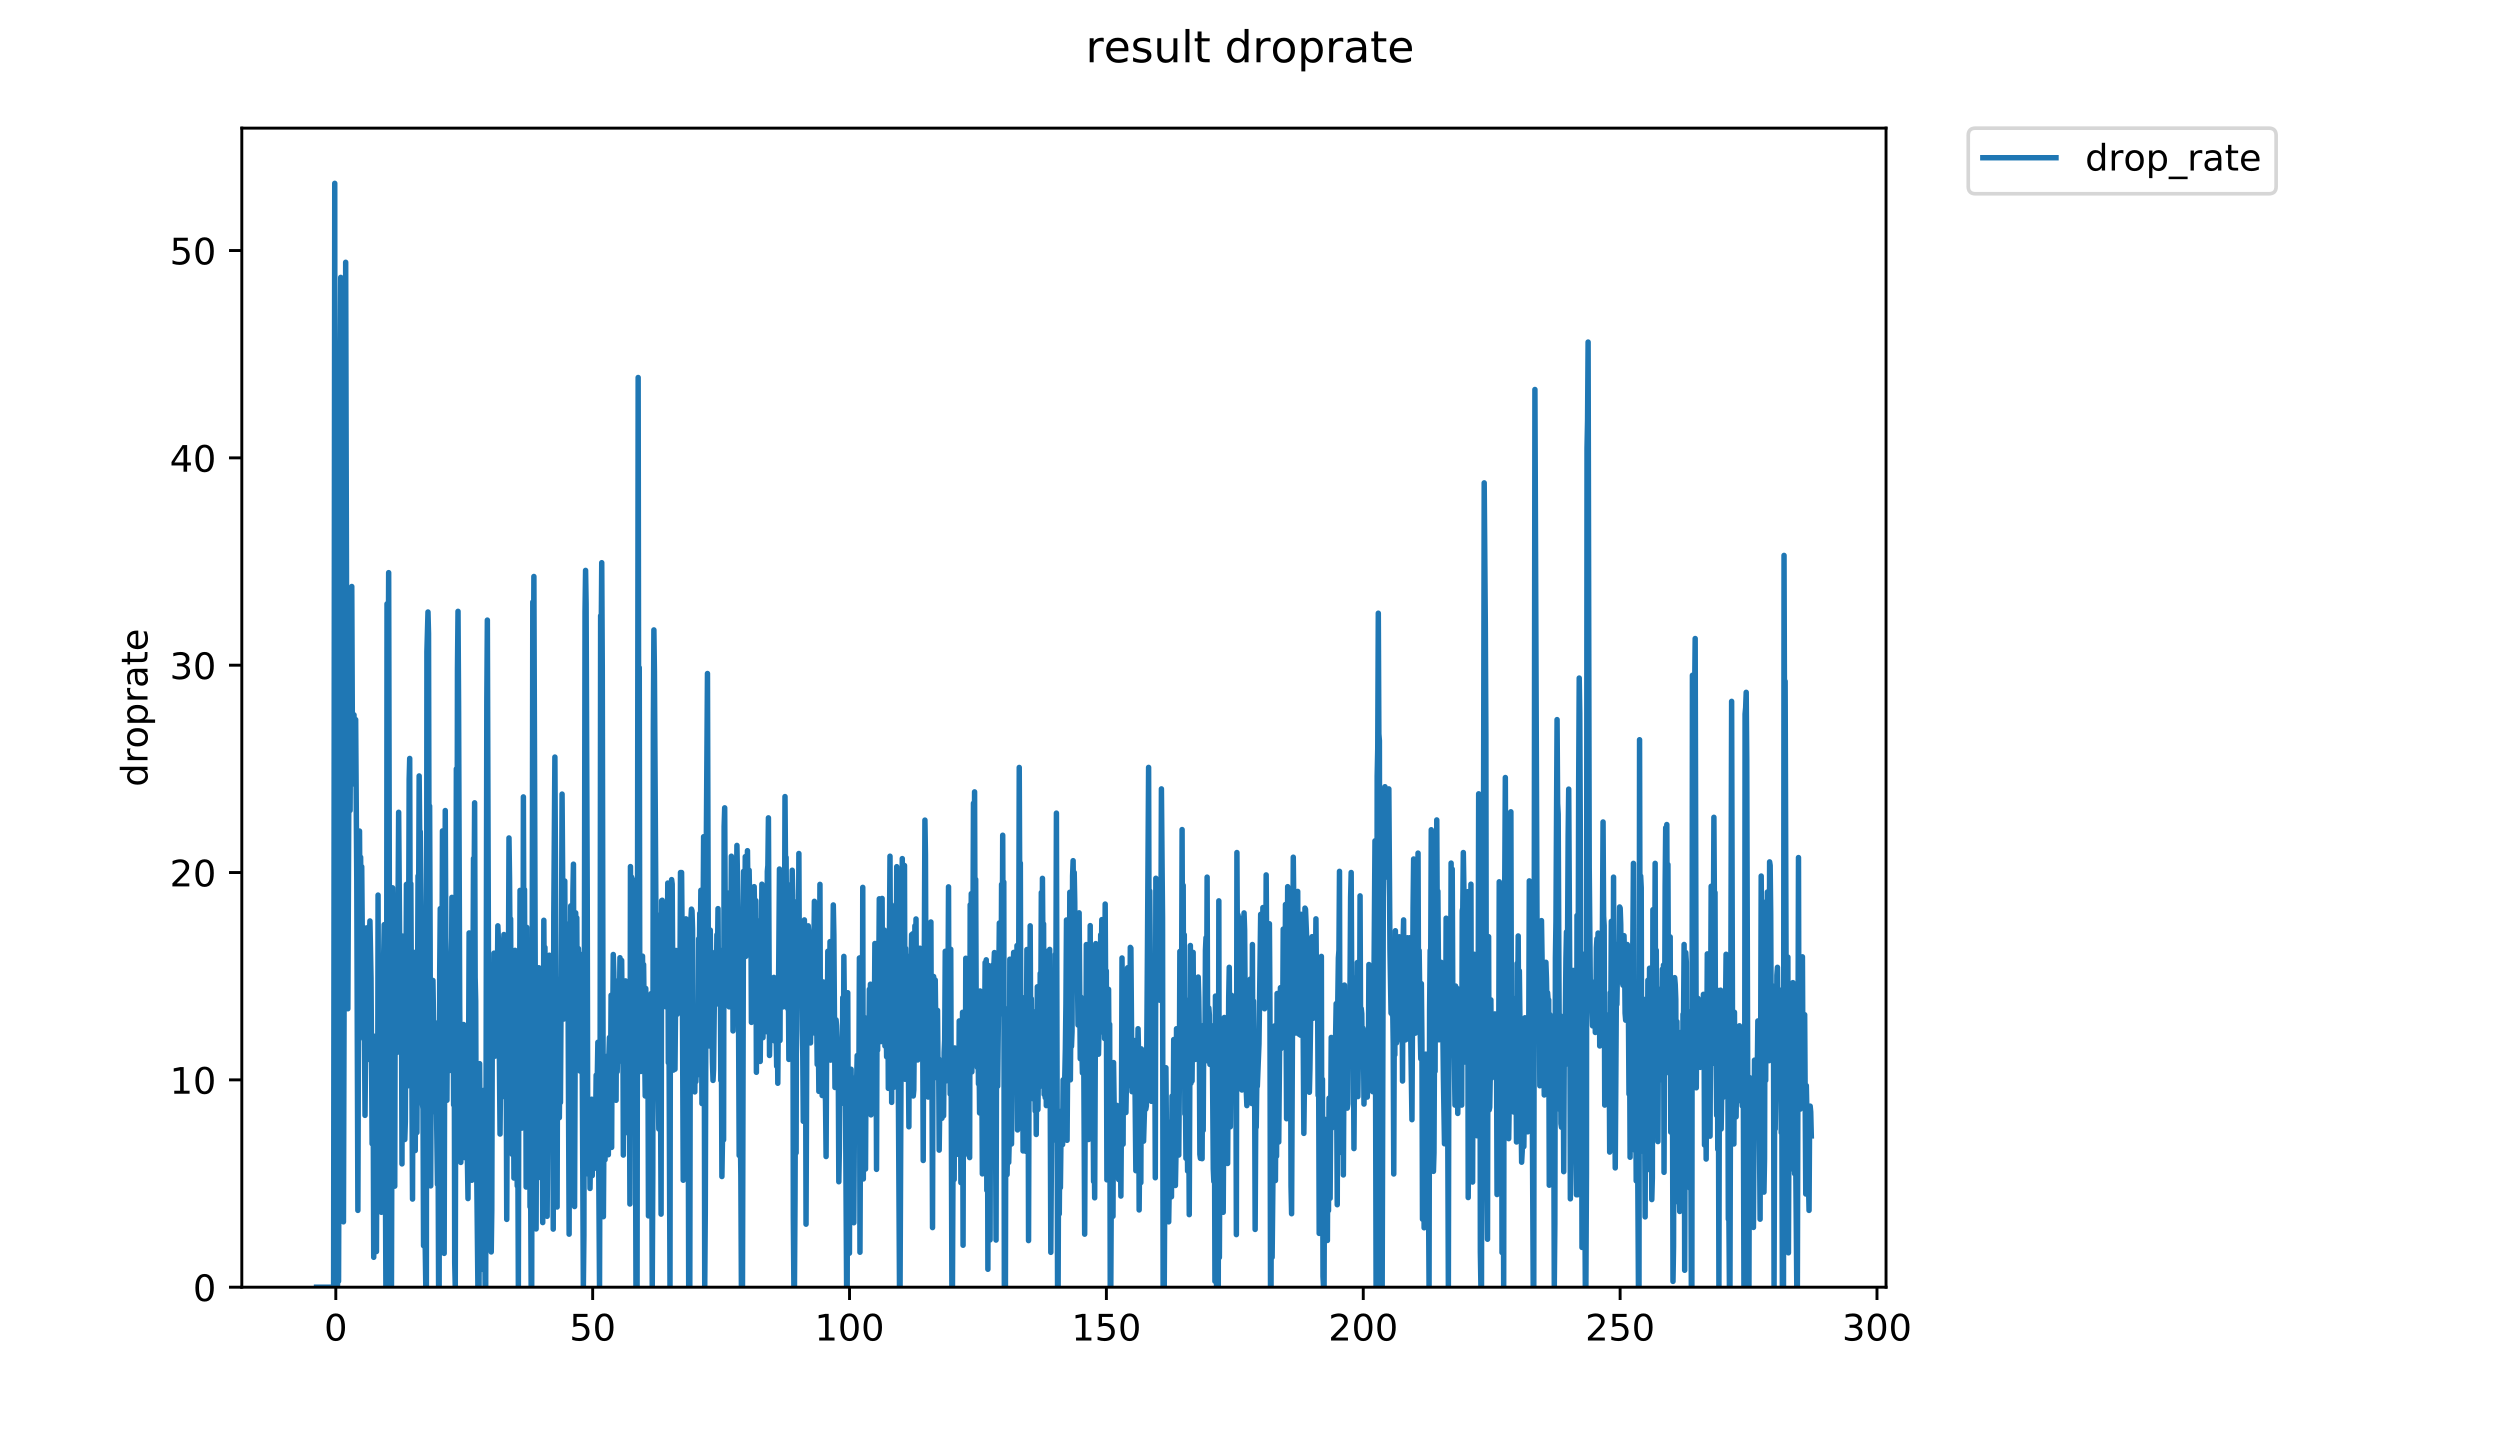 <?xml version="1.0" encoding="utf-8" standalone="no"?>
<!DOCTYPE svg PUBLIC "-//W3C//DTD SVG 1.1//EN"
  "http://www.w3.org/Graphics/SVG/1.1/DTD/svg11.dtd">
<!-- Created with matplotlib (https://matplotlib.org/) -->
<svg height="396pt" version="1.1" viewBox="0 0 684 396" width="684pt" xmlns="http://www.w3.org/2000/svg" xmlns:xlink="http://www.w3.org/1999/xlink">
 <defs>
  <style type="text/css">
*{stroke-linecap:butt;stroke-linejoin:round;}
  </style>
 </defs>
 <g id="figure_1">
  <g id="patch_1">
   <path d="M 0 396 
L 684 396 
L 684 0 
L 0 0 
z
" style="fill:#ffffff;"/>
  </g>
  <g id="axes_1">
   <g id="patch_2">
    <path d="M 66.159 352.174 
L 516.019 352.174 
L 516.019 35.062 
L 66.159 35.062 
z
" style="fill:#ffffff;"/>
   </g>
   <g id="matplotlib.axis_1">
    <g id="xtick_1">
     <g id="line2d_1">
      <defs>
       <path d="M 0 0 
L 0 3.5 
" id="md9e061cca4" style="stroke:#000000;stroke-width:0.8;"/>
      </defs>
      <g>
       <use style="stroke:#000000;stroke-width:0.8;" x="91.876" xlink:href="#md9e061cca4" y="352.174"/>
      </g>
     </g>
     <g id="text_1">
      <!-- 0 -->
      <defs>
       <path d="M 31.781 66.406 
Q 24.172 66.406 20.328 58.906 
Q 16.5 51.422 16.5 36.375 
Q 16.5 21.391 20.328 13.891 
Q 24.172 6.391 31.781 6.391 
Q 39.453 6.391 43.281 13.891 
Q 47.125 21.391 47.125 36.375 
Q 47.125 51.422 43.281 58.906 
Q 39.453 66.406 31.781 66.406 
z
M 31.781 74.219 
Q 44.047 74.219 50.516 64.516 
Q 56.984 54.828 56.984 36.375 
Q 56.984 17.969 50.516 8.266 
Q 44.047 -1.422 31.781 -1.422 
Q 19.531 -1.422 13.062 8.266 
Q 6.594 17.969 6.594 36.375 
Q 6.594 54.828 13.062 64.516 
Q 19.531 74.219 31.781 74.219 
z
" id="DejaVuSans-48"/>
      </defs>
      <g transform="translate(88.695 366.773)scale(0.1 -0.1)">
       <use xlink:href="#DejaVuSans-48"/>
      </g>
     </g>
    </g>
    <g id="xtick_2">
     <g id="line2d_2">
      <g>
       <use style="stroke:#000000;stroke-width:0.8;" x="162.154" xlink:href="#md9e061cca4" y="352.174"/>
      </g>
     </g>
     <g id="text_2">
      <!-- 50 -->
      <defs>
       <path d="M 10.797 72.906 
L 49.516 72.906 
L 49.516 64.594 
L 19.828 64.594 
L 19.828 46.734 
Q 21.969 47.469 24.109 47.828 
Q 26.266 48.188 28.422 48.188 
Q 40.625 48.188 47.75 41.5 
Q 54.891 34.812 54.891 23.391 
Q 54.891 11.625 47.562 5.094 
Q 40.234 -1.422 26.906 -1.422 
Q 22.312 -1.422 17.547 -0.641 
Q 12.797 0.141 7.719 1.703 
L 7.719 11.625 
Q 12.109 9.234 16.797 8.062 
Q 21.484 6.891 26.703 6.891 
Q 35.156 6.891 40.078 11.328 
Q 45.016 15.766 45.016 23.391 
Q 45.016 31 40.078 35.438 
Q 35.156 39.891 26.703 39.891 
Q 22.75 39.891 18.812 39.016 
Q 14.891 38.141 10.797 36.281 
z
" id="DejaVuSans-53"/>
      </defs>
      <g transform="translate(155.792 366.773)scale(0.1 -0.1)">
       <use xlink:href="#DejaVuSans-53"/>
       <use x="63.623" xlink:href="#DejaVuSans-48"/>
      </g>
     </g>
    </g>
    <g id="xtick_3">
     <g id="line2d_3">
      <g>
       <use style="stroke:#000000;stroke-width:0.8;" x="232.432" xlink:href="#md9e061cca4" y="352.174"/>
      </g>
     </g>
     <g id="text_3">
      <!-- 100 -->
      <defs>
       <path d="M 12.406 8.297 
L 28.516 8.297 
L 28.516 63.922 
L 10.984 60.406 
L 10.984 69.391 
L 28.422 72.906 
L 38.281 72.906 
L 38.281 8.297 
L 54.391 8.297 
L 54.391 0 
L 12.406 0 
z
" id="DejaVuSans-49"/>
      </defs>
      <g transform="translate(222.888 366.773)scale(0.1 -0.1)">
       <use xlink:href="#DejaVuSans-49"/>
       <use x="63.623" xlink:href="#DejaVuSans-48"/>
       <use x="127.246" xlink:href="#DejaVuSans-48"/>
      </g>
     </g>
    </g>
    <g id="xtick_4">
     <g id="line2d_4">
      <g>
       <use style="stroke:#000000;stroke-width:0.8;" x="302.71" xlink:href="#md9e061cca4" y="352.174"/>
      </g>
     </g>
     <g id="text_4">
      <!-- 150 -->
      <g transform="translate(293.166 366.773)scale(0.1 -0.1)">
       <use xlink:href="#DejaVuSans-49"/>
       <use x="63.623" xlink:href="#DejaVuSans-53"/>
       <use x="127.246" xlink:href="#DejaVuSans-48"/>
      </g>
     </g>
    </g>
    <g id="xtick_5">
     <g id="line2d_5">
      <g>
       <use style="stroke:#000000;stroke-width:0.8;" x="372.987" xlink:href="#md9e061cca4" y="352.174"/>
      </g>
     </g>
     <g id="text_5">
      <!-- 200 -->
      <defs>
       <path d="M 19.188 8.297 
L 53.609 8.297 
L 53.609 0 
L 7.328 0 
L 7.328 8.297 
Q 12.938 14.109 22.625 23.891 
Q 32.328 33.688 34.812 36.531 
Q 39.547 41.844 41.422 45.531 
Q 43.312 49.219 43.312 52.781 
Q 43.312 58.594 39.234 62.25 
Q 35.156 65.922 28.609 65.922 
Q 23.969 65.922 18.812 64.312 
Q 13.672 62.703 7.812 59.422 
L 7.812 69.391 
Q 13.766 71.781 18.938 73 
Q 24.125 74.219 28.422 74.219 
Q 39.75 74.219 46.484 68.547 
Q 53.219 62.891 53.219 53.422 
Q 53.219 48.922 51.531 44.891 
Q 49.859 40.875 45.406 35.406 
Q 44.188 33.984 37.641 27.219 
Q 31.109 20.453 19.188 8.297 
z
" id="DejaVuSans-50"/>
      </defs>
      <g transform="translate(363.444 366.773)scale(0.1 -0.1)">
       <use xlink:href="#DejaVuSans-50"/>
       <use x="63.623" xlink:href="#DejaVuSans-48"/>
       <use x="127.246" xlink:href="#DejaVuSans-48"/>
      </g>
     </g>
    </g>
    <g id="xtick_6">
     <g id="line2d_6">
      <g>
       <use style="stroke:#000000;stroke-width:0.8;" x="443.265" xlink:href="#md9e061cca4" y="352.174"/>
      </g>
     </g>
     <g id="text_6">
      <!-- 250 -->
      <g transform="translate(433.722 366.773)scale(0.1 -0.1)">
       <use xlink:href="#DejaVuSans-50"/>
       <use x="63.623" xlink:href="#DejaVuSans-53"/>
       <use x="127.246" xlink:href="#DejaVuSans-48"/>
      </g>
     </g>
    </g>
    <g id="xtick_7">
     <g id="line2d_7">
      <g>
       <use style="stroke:#000000;stroke-width:0.8;" x="513.543" xlink:href="#md9e061cca4" y="352.174"/>
      </g>
     </g>
     <g id="text_7">
      <!-- 300 -->
      <defs>
       <path d="M 40.578 39.312 
Q 47.656 37.797 51.625 33 
Q 55.609 28.219 55.609 21.188 
Q 55.609 10.406 48.188 4.484 
Q 40.766 -1.422 27.094 -1.422 
Q 22.516 -1.422 17.656 -0.516 
Q 12.797 0.391 7.625 2.203 
L 7.625 11.719 
Q 11.719 9.328 16.594 8.109 
Q 21.484 6.891 26.812 6.891 
Q 36.078 6.891 40.938 10.547 
Q 45.797 14.203 45.797 21.188 
Q 45.797 27.641 41.281 31.266 
Q 36.766 34.906 28.719 34.906 
L 20.219 34.906 
L 20.219 43.016 
L 29.109 43.016 
Q 36.375 43.016 40.234 45.922 
Q 44.094 48.828 44.094 54.297 
Q 44.094 59.906 40.109 62.906 
Q 36.141 65.922 28.719 65.922 
Q 24.656 65.922 20.016 65.031 
Q 15.375 64.156 9.812 62.312 
L 9.812 71.094 
Q 15.438 72.656 20.344 73.438 
Q 25.25 74.219 29.594 74.219 
Q 40.828 74.219 47.359 69.109 
Q 53.906 64.016 53.906 55.328 
Q 53.906 49.266 50.438 45.094 
Q 46.969 40.922 40.578 39.312 
z
" id="DejaVuSans-51"/>
      </defs>
      <g transform="translate(503.999 366.773)scale(0.1 -0.1)">
       <use xlink:href="#DejaVuSans-51"/>
       <use x="63.623" xlink:href="#DejaVuSans-48"/>
       <use x="127.246" xlink:href="#DejaVuSans-48"/>
      </g>
     </g>
    </g>
   </g>
   <g id="matplotlib.axis_2">
    <g id="ytick_1">
     <g id="line2d_8">
      <defs>
       <path d="M 0 0 
L -3.5 0 
" id="m120ccee533" style="stroke:#000000;stroke-width:0.8;"/>
      </defs>
      <g>
       <use style="stroke:#000000;stroke-width:0.8;" x="66.159" xlink:href="#m120ccee533" y="352.174"/>
      </g>
     </g>
     <g id="text_8">
      <!-- 0 -->
      <g transform="translate(52.796 355.973)scale(0.1 -0.1)">
       <use xlink:href="#DejaVuSans-48"/>
      </g>
     </g>
    </g>
    <g id="ytick_2">
     <g id="line2d_9">
      <g>
       <use style="stroke:#000000;stroke-width:0.8;" x="66.159" xlink:href="#m120ccee533" y="295.447"/>
      </g>
     </g>
     <g id="text_9">
      <!-- 10 -->
      <g transform="translate(46.434 299.246)scale(0.1 -0.1)">
       <use xlink:href="#DejaVuSans-49"/>
       <use x="63.623" xlink:href="#DejaVuSans-48"/>
      </g>
     </g>
    </g>
    <g id="ytick_3">
     <g id="line2d_10">
      <g>
       <use style="stroke:#000000;stroke-width:0.8;" x="66.159" xlink:href="#m120ccee533" y="238.72"/>
      </g>
     </g>
     <g id="text_10">
      <!-- 20 -->
      <g transform="translate(46.434 242.519)scale(0.1 -0.1)">
       <use xlink:href="#DejaVuSans-50"/>
       <use x="63.623" xlink:href="#DejaVuSans-48"/>
      </g>
     </g>
    </g>
    <g id="ytick_4">
     <g id="line2d_11">
      <g>
       <use style="stroke:#000000;stroke-width:0.8;" x="66.159" xlink:href="#m120ccee533" y="181.993"/>
      </g>
     </g>
     <g id="text_11">
      <!-- 30 -->
      <g transform="translate(46.434 185.793)scale(0.1 -0.1)">
       <use xlink:href="#DejaVuSans-51"/>
       <use x="63.623" xlink:href="#DejaVuSans-48"/>
      </g>
     </g>
    </g>
    <g id="ytick_5">
     <g id="line2d_12">
      <g>
       <use style="stroke:#000000;stroke-width:0.8;" x="66.159" xlink:href="#m120ccee533" y="125.266"/>
      </g>
     </g>
     <g id="text_12">
      <!-- 40 -->
      <defs>
       <path d="M 37.797 64.312 
L 12.891 25.391 
L 37.797 25.391 
z
M 35.203 72.906 
L 47.609 72.906 
L 47.609 25.391 
L 58.016 25.391 
L 58.016 17.188 
L 47.609 17.188 
L 47.609 0 
L 37.797 0 
L 37.797 17.188 
L 4.891 17.188 
L 4.891 26.703 
z
" id="DejaVuSans-52"/>
      </defs>
      <g transform="translate(46.434 129.066)scale(0.1 -0.1)">
       <use xlink:href="#DejaVuSans-52"/>
       <use x="63.623" xlink:href="#DejaVuSans-48"/>
      </g>
     </g>
    </g>
    <g id="ytick_6">
     <g id="line2d_13">
      <g>
       <use style="stroke:#000000;stroke-width:0.8;" x="66.159" xlink:href="#m120ccee533" y="68.539"/>
      </g>
     </g>
     <g id="text_13">
      <!-- 50 -->
      <g transform="translate(46.434 72.339)scale(0.1 -0.1)">
       <use xlink:href="#DejaVuSans-53"/>
       <use x="63.623" xlink:href="#DejaVuSans-48"/>
      </g>
     </g>
    </g>
    <g id="text_14">
     <!-- droprate -->
     <defs>
      <path d="M 45.406 46.391 
L 45.406 75.984 
L 54.391 75.984 
L 54.391 0 
L 45.406 0 
L 45.406 8.203 
Q 42.578 3.328 38.25 0.953 
Q 33.938 -1.422 27.875 -1.422 
Q 17.969 -1.422 11.734 6.484 
Q 5.516 14.406 5.516 27.297 
Q 5.516 40.188 11.734 48.094 
Q 17.969 56 27.875 56 
Q 33.938 56 38.25 53.625 
Q 42.578 51.266 45.406 46.391 
z
M 14.797 27.297 
Q 14.797 17.391 18.875 11.75 
Q 22.953 6.109 30.078 6.109 
Q 37.203 6.109 41.297 11.75 
Q 45.406 17.391 45.406 27.297 
Q 45.406 37.203 41.297 42.844 
Q 37.203 48.484 30.078 48.484 
Q 22.953 48.484 18.875 42.844 
Q 14.797 37.203 14.797 27.297 
z
" id="DejaVuSans-100"/>
      <path d="M 41.109 46.297 
Q 39.594 47.172 37.812 47.578 
Q 36.031 48 33.891 48 
Q 26.266 48 22.188 43.047 
Q 18.109 38.094 18.109 28.812 
L 18.109 0 
L 9.078 0 
L 9.078 54.688 
L 18.109 54.688 
L 18.109 46.188 
Q 20.953 51.172 25.484 53.578 
Q 30.031 56 36.531 56 
Q 37.453 56 38.578 55.875 
Q 39.703 55.766 41.062 55.516 
z
" id="DejaVuSans-114"/>
      <path d="M 30.609 48.391 
Q 23.391 48.391 19.188 42.75 
Q 14.984 37.109 14.984 27.297 
Q 14.984 17.484 19.156 11.844 
Q 23.344 6.203 30.609 6.203 
Q 37.797 6.203 41.984 11.859 
Q 46.188 17.531 46.188 27.297 
Q 46.188 37.016 41.984 42.703 
Q 37.797 48.391 30.609 48.391 
z
M 30.609 56 
Q 42.328 56 49.016 48.375 
Q 55.719 40.766 55.719 27.297 
Q 55.719 13.875 49.016 6.219 
Q 42.328 -1.422 30.609 -1.422 
Q 18.844 -1.422 12.172 6.219 
Q 5.516 13.875 5.516 27.297 
Q 5.516 40.766 12.172 48.375 
Q 18.844 56 30.609 56 
z
" id="DejaVuSans-111"/>
      <path d="M 18.109 8.203 
L 18.109 -20.797 
L 9.078 -20.797 
L 9.078 54.688 
L 18.109 54.688 
L 18.109 46.391 
Q 20.953 51.266 25.266 53.625 
Q 29.594 56 35.594 56 
Q 45.562 56 51.781 48.094 
Q 58.016 40.188 58.016 27.297 
Q 58.016 14.406 51.781 6.484 
Q 45.562 -1.422 35.594 -1.422 
Q 29.594 -1.422 25.266 0.953 
Q 20.953 3.328 18.109 8.203 
z
M 48.688 27.297 
Q 48.688 37.203 44.609 42.844 
Q 40.531 48.484 33.406 48.484 
Q 26.266 48.484 22.188 42.844 
Q 18.109 37.203 18.109 27.297 
Q 18.109 17.391 22.188 11.75 
Q 26.266 6.109 33.406 6.109 
Q 40.531 6.109 44.609 11.75 
Q 48.688 17.391 48.688 27.297 
z
" id="DejaVuSans-112"/>
      <path d="M 34.281 27.484 
Q 23.391 27.484 19.188 25 
Q 14.984 22.516 14.984 16.5 
Q 14.984 11.719 18.141 8.906 
Q 21.297 6.109 26.703 6.109 
Q 34.188 6.109 38.703 11.406 
Q 43.219 16.703 43.219 25.484 
L 43.219 27.484 
z
M 52.203 31.203 
L 52.203 0 
L 43.219 0 
L 43.219 8.297 
Q 40.141 3.328 35.547 0.953 
Q 30.953 -1.422 24.312 -1.422 
Q 15.922 -1.422 10.953 3.297 
Q 6 8.016 6 15.922 
Q 6 25.141 12.172 29.828 
Q 18.359 34.516 30.609 34.516 
L 43.219 34.516 
L 43.219 35.406 
Q 43.219 41.609 39.141 45 
Q 35.062 48.391 27.688 48.391 
Q 23 48.391 18.547 47.266 
Q 14.109 46.141 10.016 43.891 
L 10.016 52.203 
Q 14.938 54.109 19.578 55.047 
Q 24.219 56 28.609 56 
Q 40.484 56 46.344 49.844 
Q 52.203 43.703 52.203 31.203 
z
" id="DejaVuSans-97"/>
      <path d="M 18.312 70.219 
L 18.312 54.688 
L 36.812 54.688 
L 36.812 47.703 
L 18.312 47.703 
L 18.312 18.016 
Q 18.312 11.328 20.141 9.422 
Q 21.969 7.516 27.594 7.516 
L 36.812 7.516 
L 36.812 0 
L 27.594 0 
Q 17.188 0 13.234 3.875 
Q 9.281 7.766 9.281 18.016 
L 9.281 47.703 
L 2.688 47.703 
L 2.688 54.688 
L 9.281 54.688 
L 9.281 70.219 
z
" id="DejaVuSans-116"/>
      <path d="M 56.203 29.594 
L 56.203 25.203 
L 14.891 25.203 
Q 15.484 15.922 20.484 11.062 
Q 25.484 6.203 34.422 6.203 
Q 39.594 6.203 44.453 7.469 
Q 49.312 8.734 54.109 11.281 
L 54.109 2.781 
Q 49.266 0.734 44.188 -0.344 
Q 39.109 -1.422 33.891 -1.422 
Q 20.797 -1.422 13.156 6.188 
Q 5.516 13.812 5.516 26.812 
Q 5.516 40.234 12.766 48.109 
Q 20.016 56 32.328 56 
Q 43.359 56 49.781 48.891 
Q 56.203 41.797 56.203 29.594 
z
M 47.219 32.234 
Q 47.125 39.594 43.094 43.984 
Q 39.062 48.391 32.422 48.391 
Q 24.906 48.391 20.391 44.141 
Q 15.875 39.891 15.188 32.172 
z
" id="DejaVuSans-101"/>
     </defs>
     <g transform="translate(40.354 215.236)rotate(-90)scale(0.1 -0.1)">
      <use xlink:href="#DejaVuSans-100"/>
      <use x="63.477" xlink:href="#DejaVuSans-114"/>
      <use x="104.559" xlink:href="#DejaVuSans-111"/>
      <use x="165.74" xlink:href="#DejaVuSans-112"/>
      <use x="229.217" xlink:href="#DejaVuSans-114"/>
      <use x="270.33" xlink:href="#DejaVuSans-97"/>
      <use x="331.609" xlink:href="#DejaVuSans-116"/>
      <use x="370.818" xlink:href="#DejaVuSans-101"/>
     </g>
    </g>
   </g>
   <g id="line2d_14">
    <path clip-path="url(#p48a33e7ff6)" d="M 86.607 352.174 
L 91.277 352.174 
L 91.585 50.163 
L 91.735 352.174 
L 92.03 352.174 
L 92.181 345.746 
L 92.329 352.174 
L 92.478 344.07 
L 92.626 350.549 
L 92.781 302.577 
L 93.077 97.881 
L 93.225 75.896 
L 93.373 262.519 
L 93.522 269.515 
L 93.67 319.666 
L 93.819 272.529 
L 93.967 334.295 
L 94.428 179.188 
L 94.577 71.763 
L 95.025 249.326 
L 95.174 275.998 
L 95.476 208.359 
L 95.784 221.749 
L 96.091 166.236 
L 96.244 160.465 
L 96.399 197.889 
L 96.552 198.473 
L 96.7 209.546 
L 96.852 195.576 
L 97.155 214.702 
L 97.307 196.888 
L 97.613 240.914 
L 97.916 331.164 
L 98.213 238.72 
L 98.361 227.375 
L 98.516 252.434 
L 98.665 234.53 
L 98.814 250.357 
L 98.965 237.122 
L 99.114 254.928 
L 99.264 253.589 
L 99.413 253.869 
L 99.563 284.296 
L 99.714 282.259 
L 99.868 305.163 
L 100.319 253.869 
L 100.769 289.854 
L 101.064 255.999 
L 101.213 251.973 
L 101.512 267.653 
L 101.808 312.939 
L 101.956 311.305 
L 102.104 301.642 
L 102.251 344 
L 102.399 283.513 
L 102.547 309.792 
L 102.845 285.341 
L 102.993 342.422 
L 103.142 303.412 
L 103.29 331.044 
L 103.439 244.897 
L 103.587 300.161 
L 103.736 288.783 
L 103.884 329.287 
L 104.035 270.679 
L 104.342 331.689 
L 104.496 291.228 
L 104.65 312.89 
L 104.804 308.418 
L 104.96 262.279 
L 105.116 252.979 
L 105.266 278.875 
L 105.577 352.174 
L 105.735 352.174 
L 105.886 165.215 
L 106.036 173.798 
L 106.187 194.689 
L 106.337 156.674 
L 106.641 299.884 
L 106.948 352.174 
L 107.102 352.174 
L 107.402 242.898 
L 107.551 253.024 
L 107.705 248.463 
L 108.002 324.542 
L 108.151 259.79 
L 108.302 267.244 
L 108.458 247.067 
L 108.616 287.955 
L 108.77 251.883 
L 108.919 245.203 
L 109.071 222.241 
L 109.37 260.575 
L 109.519 271.136 
L 109.671 267.721 
L 109.824 270.235 
L 109.982 318.445 
L 110.14 256.104 
L 110.291 277.282 
L 110.447 266.695 
L 110.602 275.811 
L 110.751 311.77 
L 110.9 306.922 
L 111.201 241.962 
L 111.35 248.74 
L 111.499 287.343 
L 111.648 297.068 
L 111.947 213.185 
L 112.095 207.512 
L 112.245 263.538 
L 112.403 241.787 
L 112.868 328.069 
L 113.016 267.653 
L 113.315 260.575 
L 113.611 314.79 
L 113.759 286.971 
L 113.912 290.377 
L 114.067 309.864 
L 114.376 239.658 
L 114.526 248.015 
L 114.682 212.299 
L 114.837 229.395 
L 114.988 227.535 
L 115.286 251.398 
L 115.438 261.091 
L 115.586 302.073 
L 115.736 303.412 
L 115.884 340.829 
L 116.031 286.783 
L 116.187 277.163 
L 116.344 341.384 
L 116.498 352.174 
L 116.652 352.174 
L 116.801 178.255 
L 117.097 167.444 
L 117.245 173.379 
L 117.394 240.021 
L 117.542 220.516 
L 117.69 257.629 
L 117.839 324.463 
L 117.989 283.073 
L 118.143 278.523 
L 118.299 294.512 
L 118.454 268.249 
L 118.762 289.144 
L 118.915 279.69 
L 119.072 304.258 
L 119.227 297.023 
L 119.38 300.03 
L 119.686 324.045 
L 119.842 309.012 
L 119.998 352.174 
L 120.149 352.174 
L 120.304 265.379 
L 120.456 248.6 
L 120.752 316.415 
L 121.058 227.343 
L 121.211 232.417 
L 121.523 342.925 
L 121.823 221.767 
L 121.972 256.549 
L 122.123 262.941 
L 122.274 301.04 
L 122.426 275.903 
L 122.579 279.488 
L 122.727 290.408 
L 122.877 286.1 
L 123.028 292.883 
L 123.177 288.964 
L 123.33 263.932 
L 123.485 275.601 
L 123.641 245.521 
L 123.799 269.159 
L 123.954 265.141 
L 124.109 302.304 
L 124.261 272.947 
L 124.409 345.559 
L 124.561 352.174 
L 124.857 210.357 
L 125.007 275.998 
L 125.16 183.099 
L 125.314 167.263 
L 125.469 193.214 
L 125.772 274.819 
L 126.07 318.04 
L 126.376 308.053 
L 126.529 312.113 
L 126.685 287.255 
L 126.843 280.31 
L 127.15 316.72 
L 127.3 292.377 
L 127.449 310.034 
L 127.598 298.689 
L 128.044 327.932 
L 128.347 255.246 
L 128.499 261.855 
L 128.65 278.461 
L 128.804 309.629 
L 128.952 285.723 
L 129.1 322.917 
L 129.249 275.78 
L 129.402 267.958 
L 129.551 234.863 
L 129.705 246.599 
L 129.854 219.65 
L 130.002 267.41 
L 130.15 273.93 
L 130.305 319.357 
L 130.454 323.083 
L 130.753 352.174 
L 131.063 352.174 
L 131.221 291.013 
L 131.369 311.77 
L 131.518 300.161 
L 131.666 300.011 
L 131.815 309.913 
L 131.963 347.298 
L 132.112 318.04 
L 132.26 321.203 
L 132.413 298.299 
L 132.729 352.174 
L 132.884 352.174 
L 133.191 191.893 
L 133.34 169.661 
L 133.646 264.662 
L 133.803 266.317 
L 133.953 278.461 
L 134.403 342.532 
L 134.552 331.104 
L 134.703 276.859 
L 135.005 285.623 
L 135.158 260.781 
L 135.306 263.032 
L 135.459 288.969 
L 135.608 271.136 
L 135.756 283.711 
L 135.908 267.721 
L 136.059 271.136 
L 136.208 253.307 
L 136.357 256.821 
L 136.809 310.274 
L 136.966 293.277 
L 137.118 263.932 
L 137.566 300.011 
L 137.714 264.402 
L 137.869 255.688 
L 138.026 289.144 
L 138.182 287.431 
L 138.33 266.273 
L 138.486 286.54 
L 138.642 333.626 
L 138.794 297.381 
L 138.947 304.638 
L 139.258 229.266 
L 139.409 240.318 
L 139.557 260.889 
L 139.705 251.398 
L 139.854 285.723 
L 140.002 286.971 
L 140.156 315.831 
L 140.306 283.463 
L 140.46 292.883 
L 140.613 322.318 
L 140.762 306.793 
L 140.914 260.013 
L 141.065 309.03 
L 141.214 310.154 
L 141.363 303.412 
L 141.511 324.463 
L 141.667 311.655 
L 141.821 352.174 
L 141.972 281.865 
L 142.128 279.128 
L 142.286 243.613 
L 142.603 268.304 
L 142.751 308.662 
L 142.9 295.447 
L 143.05 302.216 
L 143.199 218.034 
L 143.348 266.273 
L 143.505 243.383 
L 143.655 290.029 
L 143.805 266.518 
L 143.954 324.778 
L 144.11 253.722 
L 144.263 285.993 
L 144.411 282.68 
L 144.56 284.102 
L 144.709 279.031 
L 144.857 264.402 
L 145.012 330.175 
L 145.164 322.235 
L 145.323 352.174 
L 145.473 352.174 
L 145.771 164.7 
L 145.921 191.929 
L 146.071 157.728 
L 146.675 336.24 
L 146.825 297.691 
L 146.975 316.82 
L 147.276 292.715 
L 147.424 264.775 
L 147.572 319.479 
L 147.726 322.152 
L 148.033 276.645 
L 148.186 267.554 
L 148.489 334.497 
L 148.79 251.787 
L 148.939 274.599 
L 149.093 259.205 
L 149.246 281.068 
L 149.395 282.877 
L 149.544 293.993 
L 149.695 332.78 
L 149.847 309.51 
L 149.997 310.628 
L 150.301 261.347 
L 150.455 262.853 
L 150.762 295.289 
L 151.06 268.134 
L 151.213 277.492 
L 151.364 336.284 
L 151.513 250.357 
L 151.816 207.134 
L 151.965 235.479 
L 152.118 300.03 
L 152.271 306.35 
L 152.425 330.236 
L 152.577 274.531 
L 152.729 267.958 
L 152.881 279.081 
L 153.037 305.803 
L 153.186 289.323 
L 153.335 301.642 
L 153.632 254.369 
L 153.78 217.265 
L 154.226 278.82 
L 154.375 274.154 
L 154.523 241.042 
L 154.671 275.56 
L 154.967 252.739 
L 155.115 273.93 
L 155.263 275.56 
L 155.411 270.67 
L 155.71 337.67 
L 155.857 273.93 
L 156.005 285.148 
L 156.153 247.849 
L 156.304 296.246 
L 156.452 291.687 
L 156.747 243.967 
L 156.896 236.438 
L 157.201 330.114 
L 157.506 249.75 
L 157.654 259.79 
L 157.802 251.109 
L 157.951 279.031 
L 158.099 272.3 
L 158.247 259.526 
L 158.397 267.894 
L 158.548 269.547 
L 158.7 293.05 
L 158.85 292.883 
L 159.147 261.151 
L 159.603 352.174 
L 159.758 337.992 
L 160.063 167.406 
L 160.212 156.061 
L 160.36 165.252 
L 160.665 244.725 
L 160.821 321.176 
L 160.971 302.498 
L 161.125 303.461 
L 161.277 306.35 
L 161.428 325.161 
L 161.585 314.772 
L 161.741 316.72 
L 161.895 300.746 
L 162.046 321.641 
L 162.195 313.497 
L 162.349 312.671 
L 162.503 303.596 
L 162.652 308.538 
L 162.808 319.626 
L 163.107 294.158 
L 163.263 303.995 
L 163.575 285.162 
L 164.031 352.174 
L 164.182 299.59 
L 164.331 168.456 
L 164.485 174.608 
L 164.634 153.952 
L 164.784 182.96 
L 165.088 332.89 
L 165.237 310.154 
L 165.386 305.172 
L 165.539 317.314 
L 165.692 303.19 
L 165.991 310.154 
L 166.14 288.964 
L 166.443 315.932 
L 166.595 288.792 
L 166.747 283.848 
L 166.895 287.158 
L 167.043 294.957 
L 167.191 272.3 
L 167.343 313.931 
L 167.491 279.24 
L 167.639 280.45 
L 167.788 261.151 
L 167.94 266.128 
L 168.096 281.265 
L 168.253 281.072 
L 168.56 301.04 
L 168.712 268.427 
L 168.863 293.216 
L 169.167 279.891 
L 169.315 290.408 
L 169.621 262.033 
L 169.773 277.492 
L 169.926 277.908 
L 170.083 262.768 
L 170.239 281.072 
L 170.391 271.136 
L 170.545 316.032 
L 170.695 286.287 
L 170.843 310.154 
L 171.143 268.373 
L 171.292 276.215 
L 171.441 272.983 
L 171.594 273.167 
L 171.893 308.538 
L 172.045 303.19 
L 172.194 290.408 
L 172.342 329.418 
L 172.492 237.099 
L 172.64 259.526 
L 172.795 239.967 
L 172.949 246.599 
L 173.1 240.632 
L 173.251 267.483 
L 173.402 250.193 
L 173.704 307.432 
L 173.851 303.131 
L 173.999 352.174 
L 174.302 352.174 
L 174.601 103.287 
L 174.751 216.803 
L 174.899 182.645 
L 175.046 273.705 
L 175.195 267.894 
L 175.343 293.152 
L 175.639 268.8 
L 175.791 261.602 
L 175.939 279.24 
L 176.087 263.896 
L 176.53 299.861 
L 176.678 270.435 
L 176.825 282.081 
L 176.973 276.974 
L 177.122 295.447 
L 177.271 286.971 
L 177.419 332.669 
L 177.567 290.408 
L 177.715 330.861 
L 177.862 304.902 
L 178.01 304.765 
L 178.158 271.838 
L 178.453 352.174 
L 178.606 320.746 
L 178.754 198.946 
L 178.902 172.348 
L 179.05 183.792 
L 179.644 280.86 
L 179.792 275.56 
L 179.942 250.357 
L 180.097 298.895 
L 180.252 308.895 
L 180.406 298.895 
L 180.718 301.305 
L 180.874 332.189 
L 181.025 246.412 
L 181.177 246.305 
L 181.485 274.038 
L 181.794 253.177 
L 181.947 275.389 
L 182.098 249.617 
L 182.249 275.473 
L 182.552 266.128 
L 182.703 241.605 
L 182.853 290.76 
L 183.008 275.811 
L 183.31 352.174 
L 183.46 246.112 
L 183.609 247.849 
L 183.758 240.66 
L 183.912 241.872 
L 184.217 292.791 
L 184.371 287.925 
L 184.675 292.546 
L 184.973 260.053 
L 185.123 263.286 
L 185.274 277.492 
L 185.426 261.602 
L 185.581 273.822 
L 185.736 268.019 
L 185.884 269.985 
L 186.035 267.003 
L 186.184 238.72 
L 186.332 248.148 
L 186.481 238.72 
L 186.63 256.275 
L 186.928 322.917 
L 187.675 251.398 
L 187.972 269.515 
L 188.121 269.278 
L 188.271 288.418 
L 188.426 352.174 
L 188.73 352.174 
L 188.879 271.367 
L 189.03 251.504 
L 189.18 248.74 
L 189.332 249.178 
L 189.483 254.147 
L 189.638 285.162 
L 189.79 282.454 
L 190.092 298.747 
L 190.248 283.791 
L 190.398 295.929 
L 190.546 288.964 
L 190.697 291.281 
L 190.853 288.453 
L 191.007 294.033 
L 191.159 256.835 
L 191.307 266.518 
L 191.458 249.906 
L 191.606 257.357 
L 191.755 243.583 
L 192.053 301.93 
L 192.508 228.923 
L 192.663 264.42 
L 192.812 352.174 
L 192.966 331.746 
L 193.267 227.375 
L 193.563 184.275 
L 193.864 283.073 
L 194.017 286.176 
L 194.328 254.478 
L 194.477 269.278 
L 194.625 267.653 
L 194.927 290.585 
L 195.081 295.604 
L 195.231 292.546 
L 195.542 265.615 
L 195.695 260.526 
L 195.843 272.756 
L 195.991 269.278 
L 196.142 255.754 
L 196.297 261.536 
L 196.448 248.6 
L 196.601 274.747 
L 196.754 268.427 
L 196.908 274.038 
L 197.06 260.013 
L 197.209 295.609 
L 197.358 282.68 
L 197.511 321.899 
L 197.662 312.338 
L 197.817 275.601 
L 197.972 311.876 
L 198.121 226.114 
L 198.275 221.023 
L 198.431 251.704 
L 198.58 252.54 
L 198.732 258.16 
L 198.886 249.75 
L 199.039 272.034 
L 199.194 244.346 
L 199.344 274.819 
L 199.495 275.473 
L 199.648 260.526 
L 199.8 263.439 
L 199.948 259.79 
L 200.1 234.259 
L 200.251 259.754 
L 200.402 238.077 
L 200.554 282.062 
L 200.709 271.136 
L 200.865 242.13 
L 201.168 275.038 
L 201.622 231.307 
L 201.932 249.318 
L 202.236 316.132 
L 202.389 307.807 
L 202.544 310.212 
L 202.695 321.555 
L 202.845 352.174 
L 203.143 352.174 
L 203.44 238.395 
L 203.747 260.227 
L 203.903 234.38 
L 204.051 261.67 
L 204.201 247.124 
L 204.352 245.112 
L 204.506 232.749 
L 204.658 245.712 
L 204.808 246.112 
L 204.963 238.095 
L 205.272 256.585 
L 205.428 247.067 
L 205.585 279.724 
L 205.741 270.252 
L 206.046 245.811 
L 206.195 277.619 
L 206.344 242.588 
L 206.493 251.973 
L 206.647 270.462 
L 206.797 246.412 
L 206.949 293.382 
L 207.101 251.787 
L 207.401 269.278 
L 207.55 279.24 
L 207.699 267.894 
L 207.847 288.783 
L 207.996 290.408 
L 208.453 241.916 
L 208.601 254.649 
L 208.75 283.907 
L 209.198 254.424 
L 209.347 277.831 
L 209.496 277.831 
L 209.645 274.599 
L 209.794 282.281 
L 209.943 238.395 
L 210.091 236.77 
L 210.24 223.766 
L 210.537 288.783 
L 210.834 269.75 
L 210.983 274.154 
L 211.133 268.134 
L 211.282 267.894 
L 211.43 270.67 
L 211.58 280.064 
L 211.729 267.41 
L 211.883 284.791 
L 212.182 271.136 
L 212.493 291.727 
L 212.649 272.694 
L 212.804 296.377 
L 213.261 237.767 
L 213.411 284.68 
L 213.559 244.589 
L 213.711 272.277 
L 213.861 257.361 
L 214.016 274.253 
L 214.165 258.169 
L 214.316 275.473 
L 214.47 257.891 
L 214.623 259.463 
L 214.774 217.947 
L 214.924 238.077 
L 215.077 234.589 
L 215.228 258.686 
L 215.379 241.916 
L 215.529 275.998 
L 215.681 267.084 
L 215.833 289.854 
L 215.984 269.315 
L 216.134 265.15 
L 216.285 250.193 
L 216.438 247.594 
L 216.592 255.018 
L 216.747 238.095 
L 216.902 244.937 
L 217.053 333.033 
L 217.206 352.174 
L 217.362 352.174 
L 217.514 328.325 
L 217.667 285.623 
L 217.818 315.421 
L 217.974 248.33 
L 218.123 264.653 
L 218.271 246.522 
L 218.423 269.547 
L 218.571 233.519 
L 218.725 268.891 
L 219.021 257.9 
L 219.17 254.369 
L 219.478 281.851 
L 219.633 288.453 
L 219.781 306.793 
L 220.079 251.686 
L 220.376 275.56 
L 220.53 334.937 
L 220.835 259.205 
L 221.139 253.307 
L 221.291 255.246 
L 221.445 270.235 
L 221.597 269.777 
L 221.752 285.345 
L 222.063 268.249 
L 222.211 261.67 
L 222.36 272.529 
L 222.512 261.855 
L 222.663 261.091 
L 222.817 246.599 
L 222.966 282.68 
L 223.121 263.343 
L 223.278 279.527 
L 223.426 275.998 
L 223.581 291.228 
L 223.737 288.628 
L 223.885 282.481 
L 224.039 298.599 
L 224.337 241.962 
L 224.489 286.659 
L 224.641 274.747 
L 224.945 299.737 
L 225.255 268.659 
L 225.409 272.255 
L 225.71 297.691 
L 225.862 301.326 
L 226.018 316.428 
L 226.168 286.473 
L 226.335 285.437 
L 226.487 260.27 
L 226.639 280.67 
L 226.792 266.608 
L 226.944 276.116 
L 227.092 257.629 
L 227.239 290.052 
L 227.389 279.447 
L 227.537 285.341 
L 227.685 265.78 
L 227.838 265.024 
L 227.99 247.594 
L 228.146 255.816 
L 228.444 297.536 
L 228.742 279.031 
L 228.89 280.656 
L 229.349 291.892 
L 229.499 323.33 
L 229.652 314.145 
L 229.804 290.204 
L 229.957 285.993 
L 230.113 285.345 
L 230.27 290.682 
L 230.428 301.852 
L 230.58 272.947 
L 230.73 295.929 
L 230.88 261.67 
L 231.029 276.215 
L 231.178 276.215 
L 231.633 352.174 
L 231.79 352.174 
L 231.943 271.605 
L 232.093 310.274 
L 232.249 307.227 
L 232.404 342.875 
L 232.556 298.148 
L 232.708 331.575 
L 232.858 292.546 
L 233.008 319.943 
L 233.161 295.13 
L 233.31 323.166 
L 233.46 300.75 
L 233.611 334.547 
L 233.761 307.05 
L 233.916 306.855 
L 234.067 294.81 
L 234.374 295.761 
L 234.527 288.792 
L 234.828 305.306 
L 234.981 296.715 
L 235.134 262.106 
L 235.285 342.613 
L 235.436 307.305 
L 235.586 318.331 
L 235.741 261.785 
L 235.896 313.213 
L 236.051 242.783 
L 236.205 322.564 
L 236.355 278.252 
L 236.505 310.274 
L 236.654 284.296 
L 236.804 319.851 
L 236.953 289.144 
L 237.104 300.896 
L 237.259 278.523 
L 237.41 304.371 
L 237.558 287.343 
L 237.706 290.052 
L 237.854 270.67 
L 238.002 295.285 
L 238.151 269.278 
L 238.299 305.037 
L 238.448 275.78 
L 238.596 279.031 
L 238.745 271.136 
L 238.894 295.285 
L 239.05 293.116 
L 239.206 282.428 
L 239.363 258.143 
L 239.517 289.665 
L 239.669 275.903 
L 239.818 319.943 
L 239.967 274.377 
L 240.116 287.343 
L 240.267 257.896 
L 240.419 267.721 
L 240.574 245.909 
L 240.732 281.649 
L 240.89 278.978 
L 241.044 284.977 
L 241.344 245.811 
L 241.496 280.67 
L 241.652 262.033 
L 241.807 269.804 
L 241.96 254.478 
L 242.113 286.176 
L 242.27 267.161 
L 242.579 289.144 
L 242.889 265.379 
L 243.045 297.778 
L 243.503 234.259 
L 243.651 266.273 
L 243.806 247.472 
L 243.959 301.61 
L 244.11 254.424 
L 244.266 270.029 
L 244.421 253.25 
L 244.575 297.479 
L 244.733 250.436 
L 244.888 268.249 
L 245.041 263.932 
L 245.195 266.224 
L 245.346 237.122 
L 245.496 296.088 
L 245.644 278.609 
L 245.792 298.226 
L 246.101 352.174 
L 246.257 352.174 
L 246.556 284.68 
L 246.709 282.841 
L 246.862 234.917 
L 247.013 280.469 
L 247.167 240.606 
L 247.317 267.244 
L 247.468 236.797 
L 247.616 295.285 
L 247.77 259.463 
L 247.926 285.345 
L 248.074 285.723 
L 248.223 293.826 
L 248.373 286.1 
L 248.526 290.204 
L 248.673 308.288 
L 248.824 262.437 
L 248.975 267.483 
L 249.124 261.411 
L 249.272 264.15 
L 249.419 255.722 
L 249.571 274.095 
L 249.721 255.48 
L 249.868 299.861 
L 250.016 298.226 
L 250.165 282.281 
L 250.314 253.307 
L 250.465 272.277 
L 250.621 251.43 
L 250.777 277.369 
L 250.927 259.754 
L 251.083 290.008 
L 251.238 264.902 
L 251.39 262.106 
L 251.545 262.605 
L 251.701 259.433 
L 251.849 271.136 
L 251.996 263.896 
L 252.292 287.158 
L 252.44 280.45 
L 252.593 317.508 
L 252.746 269.547 
L 252.901 258.924 
L 253.056 224.383 
L 253.204 233.858 
L 253.359 275.389 
L 253.507 266.273 
L 253.656 280.656 
L 253.804 259.259 
L 253.952 300.161 
L 254.101 255.999 
L 254.249 292.034 
L 254.397 282.081 
L 254.546 288.964 
L 254.696 252.257 
L 254.844 296.91 
L 254.992 296.592 
L 255.14 335.873 
L 255.287 275.339 
L 255.435 267.165 
L 255.583 268.8 
L 255.73 288.233 
L 255.88 268.134 
L 256.191 294.827 
L 256.347 294.827 
L 256.503 276.435 
L 256.659 294.67 
L 256.813 289.665 
L 256.96 314.682 
L 257.262 291.059 
L 257.41 293.659 
L 257.709 305.964 
L 258.009 291.687 
L 258.164 305.292 
L 258.319 287.925 
L 258.468 284.489 
L 258.62 260.27 
L 258.774 295.761 
L 258.925 265.885 
L 259.073 262.519 
L 259.22 265.531 
L 259.368 271.838 
L 259.516 242.644 
L 259.664 295.447 
L 259.813 260.889 
L 259.969 299.333 
L 260.122 259.719 
L 260.435 352.174 
L 260.591 352.174 
L 260.747 316.93 
L 260.903 314.976 
L 261.058 322.726 
L 261.213 286.72 
L 261.363 294.322 
L 261.513 313.497 
L 261.665 290.377 
L 261.818 315.831 
L 261.974 290.008 
L 262.285 305.677 
L 262.441 279.328 
L 262.596 293.116 
L 262.752 290.008 
L 262.903 323.572 
L 263.053 279.654 
L 263.2 312.939 
L 263.348 276.974 
L 263.495 340.698 
L 263.642 280.036 
L 263.79 316.105 
L 263.937 283.711 
L 264.085 314.574 
L 264.236 262.182 
L 264.386 313.715 
L 264.542 308.538 
L 264.696 308.418 
L 264.844 272.529 
L 264.996 305.964 
L 265.144 291.861 
L 265.293 316.72 
L 265.441 247.548 
L 265.592 265.642 
L 265.743 244.505 
L 265.898 293.277 
L 266.046 246.522 
L 266.193 255.443 
L 266.341 219.757 
L 266.489 257.629 
L 266.643 216.66 
L 266.791 264.402 
L 266.944 240.606 
L 267.096 277.7 
L 267.409 292.056 
L 267.561 282.648 
L 267.713 296.56 
L 267.865 288.615 
L 268.017 304.504 
L 268.166 271.136 
L 268.315 274.377 
L 268.464 294.158 
L 268.613 290.408 
L 268.769 321.176 
L 268.919 313.715 
L 269.219 285.249 
L 269.373 284.417 
L 269.528 263.343 
L 269.684 308.658 
L 269.837 262.605 
L 269.992 325.681 
L 270.14 282.481 
L 270.287 347.27 
L 270.435 264.15 
L 270.583 306.4 
L 270.731 285.341 
L 270.881 339.245 
L 271.028 280.244 
L 271.177 305.172 
L 271.325 270.67 
L 271.476 294.322 
L 271.627 264.039 
L 271.775 267.894 
L 272.072 260.626 
L 272.219 272.07 
L 272.517 339.282 
L 272.665 282.081 
L 272.814 269.278 
L 272.968 297.176 
L 273.417 252.54 
L 273.571 274.962 
L 273.726 274.466 
L 273.881 277.369 
L 274.03 241.962 
L 274.184 270.688 
L 274.34 228.519 
L 274.488 269.515 
L 274.637 241.328 
L 274.785 352.174 
L 275.081 352.174 
L 275.23 275.998 
L 275.534 321.38 
L 275.682 313.052 
L 275.833 313.606 
L 275.981 318.04 
L 276.137 311.766 
L 276.287 262.437 
L 276.437 290.935 
L 276.59 296.869 
L 276.744 312.998 
L 277.043 280.656 
L 277.191 264.402 
L 277.342 260.575 
L 277.493 262.689 
L 277.795 291.793 
L 277.949 275.176 
L 278.098 285.723 
L 278.248 258.704 
L 278.399 309.151 
L 278.55 299.293 
L 278.707 267.622 
L 278.865 209.975 
L 279.014 247.423 
L 279.164 236.142 
L 279.313 293.826 
L 279.462 280.86 
L 279.612 308.785 
L 279.763 283.463 
L 279.912 314.896 
L 280.064 304.371 
L 280.213 272.983 
L 280.362 274.377 
L 280.512 311.999 
L 280.661 315.003 
L 280.959 259.79 
L 281.108 277.405 
L 281.258 274.819 
L 281.41 339.427 
L 281.56 288.256 
L 281.71 290.935 
L 281.859 253.307 
L 282.01 286.659 
L 282.16 273.208 
L 282.309 292.377 
L 282.46 276.645 
L 282.609 300.604 
L 282.762 293.709 
L 282.914 296.246 
L 283.064 285.061 
L 283.215 303.964 
L 283.365 286.473 
L 283.516 310.392 
L 283.816 269.985 
L 283.97 303.596 
L 284.283 279.724 
L 284.441 297.277 
L 284.599 266.317 
L 284.757 277.453 
L 284.906 244.2 
L 285.06 290.72 
L 285.211 240.318 
L 285.365 262.853 
L 285.523 252.787 
L 285.674 299.442 
L 285.823 260.053 
L 285.972 300.31 
L 286.121 284.102 
L 286.271 302.498 
L 286.582 260.978 
L 287.044 288.278 
L 287.195 259.754 
L 287.5 342.64 
L 287.807 294.512 
L 288.119 311.986 
L 288.276 302.98 
L 288.428 283.656 
L 288.577 299.143 
L 288.729 261.091 
L 288.881 271.362 
L 289.036 222.468 
L 289.347 352.174 
L 289.503 352.174 
L 289.66 305.929 
L 289.816 332.135 
L 289.974 312.204 
L 290.124 324.932 
L 290.274 312.113 
L 290.424 311.999 
L 290.574 303.827 
L 290.722 313.164 
L 290.871 295.447 
L 291.021 308.785 
L 291.481 287.078 
L 291.637 274.678 
L 291.793 251.704 
L 291.949 311.986 
L 292.397 253.589 
L 292.547 279.447 
L 292.698 244.123 
L 292.852 295.447 
L 293.008 276.435 
L 293.158 286.287 
L 293.306 282.281 
L 293.457 239.684 
L 293.606 235.479 
L 293.755 251.686 
L 293.904 238.72 
L 294.053 246.824 
L 294.202 269.515 
L 294.352 267.483 
L 294.65 254.928 
L 294.949 280.45 
L 295.096 277.19 
L 295.25 249.75 
L 295.553 289.665 
L 295.701 272.756 
L 295.85 285.723 
L 295.999 286.971 
L 296.151 293.546 
L 296.458 278.114 
L 296.764 337.67 
L 296.917 299.884 
L 297.066 305.439 
L 297.216 258.437 
L 297.515 305.571 
L 297.669 287.568 
L 297.818 311.77 
L 297.968 274.819 
L 298.125 290.514 
L 298.281 253.25 
L 298.437 308.776 
L 298.588 261.091 
L 298.744 305.677 
L 298.9 274.889 
L 299.203 323.248 
L 299.353 310.274 
L 299.502 327.723 
L 299.799 258.169 
L 300.095 272.3 
L 300.244 278.82 
L 300.393 274.377 
L 300.545 288.436 
L 300.7 280.683 
L 300.85 267.003 
L 300.999 282.481 
L 301.149 255.754 
L 301.301 264.78 
L 301.456 251.606 
L 301.605 255.48 
L 301.754 251.973 
L 301.907 277.908 
L 302.063 262.279 
L 302.22 284.164 
L 302.376 247.353 
L 302.532 276.435 
L 302.688 265.615 
L 302.844 322.806 
L 303 273.128 
L 303.151 276.859 
L 303.302 270.679 
L 303.452 294.322 
L 303.605 280.238 
L 303.76 352.174 
L 303.916 352.174 
L 304.068 322.318 
L 304.216 316.517 
L 304.366 293.826 
L 304.515 332.78 
L 304.668 290.72 
L 304.981 313.532 
L 305.138 311.986 
L 305.287 307.178 
L 305.437 310.392 
L 305.593 302.441 
L 306.059 322.726 
L 306.369 306.98 
L 306.519 312.113 
L 306.675 327.239 
L 306.826 305.964 
L 306.979 262.106 
L 307.131 279.285 
L 307.279 313.052 
L 307.427 270.435 
L 307.582 302.167 
L 307.735 271.811 
L 308.05 304.388 
L 308.358 287.026 
L 308.51 264.78 
L 308.658 297.068 
L 308.954 275.56 
L 309.101 286.594 
L 309.255 259.205 
L 309.412 259.433 
L 309.716 298.689 
L 309.866 292.206 
L 310.015 297.381 
L 310.164 295.447 
L 310.315 284.68 
L 310.465 289.501 
L 310.767 320.305 
L 311.069 293.05 
L 311.22 291.281 
L 311.373 281.462 
L 311.522 288.964 
L 311.67 331.044 
L 311.825 313.276 
L 311.979 311.431 
L 312.13 323.572 
L 312.278 286.971 
L 312.429 299.293 
L 312.58 296.246 
L 312.73 299.143 
L 312.882 312.226 
L 313.186 301.89 
L 313.336 298.993 
L 313.491 303.461 
L 313.646 302.577 
L 313.953 258.16 
L 314.257 209.962 
L 314.413 268.249 
L 314.566 243.749 
L 315.023 301.326 
L 315.327 264.78 
L 315.483 294.984 
L 315.635 281.068 
L 315.783 283.907 
L 315.934 278.461 
L 316.088 322.235 
L 316.241 240.296 
L 316.391 254.147 
L 316.54 251.686 
L 316.692 266.369 
L 316.846 261.286 
L 316.995 268.373 
L 317.147 248.308 
L 317.297 273.654 
L 317.453 252.434 
L 317.609 261.226 
L 317.763 215.841 
L 318.07 251.077 
L 318.226 352.174 
L 318.537 352.174 
L 318.839 296.56 
L 318.993 292.129 
L 319.3 330.236 
L 319.454 330.114 
L 319.605 320.305 
L 319.753 334.295 
L 319.904 324.932 
L 320.052 327.723 
L 320.208 306.98 
L 320.358 313.931 
L 320.515 327.443 
L 320.667 299.884 
L 320.823 300.746 
L 320.973 310.628 
L 321.126 284.417 
L 321.28 314.461 
L 321.431 301.184 
L 321.588 324.352 
L 321.742 316.132 
L 321.896 281.462 
L 322.046 291.108 
L 322.202 283.791 
L 322.354 311.091 
L 322.507 316.032 
L 322.657 297.381 
L 322.807 260.315 
L 322.961 281.462 
L 323.112 262.689 
L 323.263 277.282 
L 323.42 226.973 
L 323.57 275.038 
L 323.721 242.226 
L 323.871 293.993 
L 324.02 255.754 
L 324.174 304.77 
L 324.322 298.535 
L 324.472 316.92 
L 324.623 315.421 
L 324.777 301.89 
L 324.929 320.394 
L 325.079 273.654 
L 325.378 332.328 
L 325.682 258.686 
L 325.838 296.377 
L 325.989 288.436 
L 326.144 295.761 
L 326.445 260.575 
L 326.599 288.102 
L 326.751 275.688 
L 326.9 274.819 
L 327.052 289.854 
L 327.208 282.237 
L 327.364 282.995 
L 327.52 287.431 
L 327.828 267.319 
L 327.976 272.756 
L 328.129 284.038 
L 328.281 315.831 
L 328.432 316.92 
L 328.586 311.205 
L 328.741 290.008 
L 328.891 317.019 
L 329.042 289.678 
L 329.195 309.271 
L 329.349 280.486 
L 329.502 282.648 
L 329.658 289.837 
L 329.809 260.013 
L 329.961 256.567 
L 330.113 279.69 
L 330.267 239.984 
L 330.423 288.801 
L 330.58 290.346 
L 330.728 275.78 
L 330.88 277.7 
L 331.035 291.228 
L 331.184 282.68 
L 331.337 285.808 
L 331.489 280.869 
L 331.641 280.67 
L 331.953 319.803 
L 332.103 323.248 
L 332.251 295.609 
L 332.4 350.549 
L 332.548 272.529 
L 332.697 283.907 
L 332.848 352.174 
L 333.317 352.174 
L 333.472 246.472 
L 333.621 344.047 
L 333.769 311.539 
L 333.918 329.418 
L 334.068 324.855 
L 334.217 311.885 
L 334.515 318.04 
L 334.669 331.689 
L 334.975 278.383 
L 335.131 318.169 
L 335.28 315.003 
L 335.428 314.79 
L 335.577 297.068 
L 335.726 314.79 
L 335.876 318.331 
L 336.175 272.756 
L 336.324 264.653 
L 336.622 308.288 
L 336.918 272.3 
L 337.069 295.929 
L 337.218 276.215 
L 337.369 289.678 
L 337.518 274.599 
L 337.669 300.896 
L 337.818 272.529 
L 337.967 292.206 
L 338.119 280.469 
L 338.269 337.793 
L 338.419 233.256 
L 338.57 262.437 
L 338.725 250.316 
L 338.876 280.469 
L 339.025 253.589 
L 339.176 273.875 
L 339.327 251.219 
L 339.477 284.68 
L 339.627 273.654 
L 339.775 298.226 
L 340.072 282.281 
L 340.226 253.177 
L 340.374 249.773 
L 340.526 254.424 
L 340.835 294.827 
L 341.141 302.498 
L 341.29 290.585 
L 341.438 269.278 
L 341.751 276.435 
L 341.907 294.984 
L 342.056 267.894 
L 342.205 281.063 
L 342.354 271.367 
L 342.503 301.93 
L 342.655 258.424 
L 342.805 299.143 
L 342.956 273.875 
L 343.105 297.068 
L 343.254 293.659 
L 343.407 336.373 
L 343.556 308.413 
L 343.704 308.413 
L 343.854 297.068 
L 344.003 297.225 
L 344.454 285.623 
L 344.921 250.158 
L 345.072 264.534 
L 345.224 267.721 
L 345.375 264.534 
L 345.526 248.308 
L 345.678 254.7 
L 345.831 252.625 
L 345.978 275.998 
L 346.127 266.027 
L 346.275 273.93 
L 346.423 239.374 
L 346.571 260.626 
L 346.718 255.722 
L 346.866 264.15 
L 347.014 265.78 
L 347.31 252.739 
L 347.458 276.077 
L 347.61 352.174 
L 347.758 352.174 
L 347.906 285.549 
L 348.053 344 
L 348.502 300.457 
L 348.658 308.538 
L 348.806 280.656 
L 348.955 323 
L 349.108 297.023 
L 349.264 316.33 
L 349.413 271.824 
L 349.561 303.272 
L 349.71 277.619 
L 349.863 312.449 
L 350.173 277.778 
L 350.325 270.235 
L 350.481 286.899 
L 350.784 278.669 
L 350.935 280.267 
L 351.088 254.206 
L 351.238 257.361 
L 351.392 256.053 
L 351.549 279.724 
L 351.703 247.472 
L 352.009 306.093 
L 352.308 242.588 
L 352.456 272.529 
L 352.606 256.821 
L 352.757 261.347 
L 352.913 276.02 
L 353.066 271.587 
L 353.223 324.427 
L 353.379 332.08 
L 353.84 234.53 
L 354.292 276.328 
L 354.449 268.479 
L 354.601 282.648 
L 354.75 246.824 
L 354.905 270.912 
L 355.054 243.892 
L 355.203 279.24 
L 355.353 258.704 
L 355.507 283.033 
L 355.663 273.344 
L 355.817 283.224 
L 355.973 250.158 
L 356.126 268.659 
L 356.275 256.549 
L 356.424 264.653 
L 356.732 310.096 
L 356.882 297.536 
L 357.036 248.463 
L 357.186 248.74 
L 357.486 256.275 
L 357.643 282.428 
L 357.799 275.099 
L 357.947 293.659 
L 358.096 276.215 
L 358.246 298.841 
L 358.395 292.377 
L 358.843 259.494 
L 358.99 256.275 
L 359.286 278.609 
L 359.433 266.92 
L 359.585 267.483 
L 359.737 263.191 
L 359.892 266.46 
L 360.04 251.398 
L 360.191 268.846 
L 360.339 262.519 
L 360.486 272.07 
L 360.634 299.71 
L 360.781 294.957 
L 360.929 337.461 
L 361.225 281.879 
L 361.377 318.899 
L 361.526 261.67 
L 361.675 332.725 
L 361.823 295.285 
L 361.972 349.25 
L 362.12 352.174 
L 362.269 352.174 
L 362.422 306.222 
L 362.571 326.389 
L 362.726 322.4 
L 362.874 313.387 
L 363.175 339.391 
L 363.323 308.413 
L 363.473 331.224 
L 363.623 300.457 
L 363.774 325.557 
L 363.922 327.863 
L 364.225 283.848 
L 364.381 308.658 
L 364.534 289.492 
L 364.683 293.993 
L 364.831 308.162 
L 364.979 290.052 
L 365.127 306.663 
L 365.423 283.315 
L 365.572 274.599 
L 365.871 329.612 
L 366.026 273.128 
L 366.179 262.106 
L 366.334 259.973 
L 366.485 238.4 
L 366.635 308.908 
L 366.786 288.256 
L 366.937 315.318 
L 367.086 281.063 
L 367.236 281.063 
L 367.393 275.308 
L 367.542 321.467 
L 367.84 269.515 
L 367.993 290.549 
L 368.147 284.791 
L 368.303 294.512 
L 368.451 286.1 
L 368.605 303.19 
L 368.764 301.987 
L 368.913 271.596 
L 369.064 288.076 
L 369.217 290.72 
L 369.53 245.43 
L 369.683 238.72 
L 369.833 270.449 
L 370.133 285.723 
L 370.288 288.278 
L 370.441 314.251 
L 370.75 267.554 
L 370.899 297.381 
L 371.05 276.859 
L 371.201 288.436 
L 371.357 263.343 
L 371.509 300.03 
L 371.813 277.071 
L 371.963 284.871 
L 372.114 245.112 
L 372.268 284.228 
L 372.426 275.928 
L 372.581 277.369 
L 372.737 291.892 
L 372.886 281.265 
L 373.036 282.877 
L 373.185 302.073 
L 373.336 292.883 
L 373.486 297.536 
L 373.638 282.062 
L 373.787 298.689 
L 373.936 290.76 
L 374.084 300.161 
L 374.383 291.281 
L 374.53 263.896 
L 374.678 286.783 
L 374.826 286.783 
L 374.973 298.226 
L 375.124 291.108 
L 375.275 289.854 
L 375.428 279.69 
L 375.577 298.689 
L 375.728 294.81 
L 376.193 230.064 
L 376.496 352.174 
L 376.645 352.174 
L 376.793 212.389 
L 376.948 204.872 
L 377.103 167.772 
L 377.254 200.796 
L 377.402 202.636 
L 377.549 299.71 
L 377.7 289.678 
L 377.853 288.792 
L 378.007 348.108 
L 378.163 352.174 
L 378.474 245.521 
L 378.925 215.247 
L 379.074 240.021 
L 379.379 222.963 
L 379.534 236.532 
L 379.682 227.375 
L 379.831 228.643 
L 379.985 215.841 
L 380.29 259.79 
L 380.587 277.19 
L 380.735 272.529 
L 380.884 277.619 
L 381.035 275.473 
L 381.183 285.532 
L 381.332 321.203 
L 381.48 279.031 
L 381.628 288.601 
L 381.777 254.649 
L 382.082 285.345 
L 382.231 279.654 
L 382.381 261.67 
L 382.529 283.907 
L 382.829 256.298 
L 382.978 256.821 
L 383.128 284.489 
L 383.427 260.053 
L 383.578 265.885 
L 383.727 295.77 
L 383.876 257.9 
L 384.025 251.686 
L 384.178 282.648 
L 384.33 282.454 
L 384.488 284.532 
L 384.643 274.466 
L 384.942 284.296 
L 385.094 256.567 
L 385.249 271.578 
L 385.403 261.034 
L 385.553 262.182 
L 385.705 256.567 
L 386.006 285.437 
L 386.311 306.35 
L 386.614 248.463 
L 386.77 235.021 
L 386.92 245.811 
L 387.069 237.099 
L 387.217 282.68 
L 387.366 246.824 
L 387.514 269.04 
L 387.666 235.852 
L 387.82 252.16 
L 387.974 233.407 
L 388.131 277.981 
L 388.279 260.053 
L 388.577 282.481 
L 388.728 289.678 
L 388.882 269.121 
L 389.036 284.605 
L 389.192 333.575 
L 389.342 299.143 
L 389.49 301.93 
L 389.639 335.92 
L 389.787 303.551 
L 389.935 298.226 
L 390.083 288.418 
L 390.38 296.91 
L 390.529 295.447 
L 390.677 326.093 
L 390.832 326.389 
L 390.991 352.174 
L 391.139 276.215 
L 391.292 260.013 
L 391.443 261.602 
L 391.592 227.017 
L 392.036 283.711 
L 392.189 320.483 
L 392.339 315.421 
L 392.488 284.102 
L 392.644 293.116 
L 392.796 229.478 
L 392.948 271.362 
L 393.099 224.339 
L 393.251 255.517 
L 393.403 243.819 
L 393.702 284.489 
L 394.01 264.42 
L 394.164 280.486 
L 394.314 263.286 
L 394.464 273.431 
L 394.612 269.278 
L 394.915 294.971 
L 395.21 312.939 
L 395.36 287.712 
L 395.511 289.501 
L 395.661 251.219 
L 395.81 295.285 
L 395.961 272.051 
L 396.271 352.174 
L 396.421 278.461 
L 396.571 288.964 
L 396.723 267.958 
L 396.871 277.619 
L 397.021 236.142 
L 397.173 261.347 
L 397.327 237.78 
L 397.476 271.136 
L 397.628 269.547 
L 398.085 302.357 
L 398.237 269.777 
L 398.388 273.654 
L 398.54 282.259 
L 398.691 270.449 
L 398.843 304.638 
L 398.999 296.071 
L 399.151 274.747 
L 399.461 294.194 
L 399.614 297.176 
L 399.765 283.269 
L 399.915 302.357 
L 400.067 249.178 
L 400.216 248.445 
L 400.366 233.256 
L 400.668 252.625 
L 400.816 290.585 
L 400.964 272.07 
L 401.112 281.879 
L 401.259 267.165 
L 401.407 270.435 
L 401.554 243.967 
L 401.702 327.652 
L 402.15 258.169 
L 402.298 279.031 
L 402.45 241.916 
L 402.601 301.04 
L 402.752 288.256 
L 402.903 323.411 
L 403.054 272.277 
L 403.205 280.267 
L 403.356 261.091 
L 403.51 270.462 
L 403.809 308.908 
L 403.961 277.282 
L 404.112 310.744 
L 404.26 265.78 
L 404.414 281.265 
L 404.564 217.187 
L 404.72 260.227 
L 404.868 222.513 
L 405.024 342.505 
L 405.18 352.174 
L 405.336 352.174 
L 405.483 251.686 
L 405.631 255.722 
L 405.779 283.513 
L 406.077 132.113 
L 406.383 170.963 
L 406.537 201.321 
L 406.687 310.51 
L 406.983 339.058 
L 407.131 264.402 
L 407.28 256.275 
L 407.43 303.69 
L 407.587 302.98 
L 407.744 293.756 
L 407.901 273.558 
L 408.057 294.984 
L 408.374 278.978 
L 408.532 292.702 
L 408.691 283.553 
L 408.838 285.912 
L 408.987 277.405 
L 409.137 278.042 
L 409.286 290.585 
L 409.436 286.1 
L 409.589 326.821 
L 409.888 295.929 
L 410.038 290.935 
L 410.191 241.256 
L 410.34 276.645 
L 410.494 284.228 
L 410.649 308.776 
L 410.799 265.15 
L 410.952 342.693 
L 411.103 282.062 
L 411.254 296.403 
L 411.405 352.174 
L 411.556 251.787 
L 411.706 239.684 
L 411.859 212.734 
L 412.013 256.585 
L 412.169 260.729 
L 412.32 273.875 
L 412.475 261.536 
L 412.777 311.539 
L 412.926 301.93 
L 413.224 251.109 
L 413.378 222.11 
L 413.533 283.414 
L 413.688 276.02 
L 413.844 296.377 
L 414 281.265 
L 414.157 304.258 
L 414.306 273.208 
L 414.454 280.656 
L 414.606 279.285 
L 414.763 290.008 
L 414.914 312.449 
L 415.07 263.587 
L 415.225 277.778 
L 415.382 256.079 
L 415.538 290.177 
L 415.693 265.615 
L 416.318 317.983 
L 416.474 315.078 
L 416.623 302.073 
L 416.774 301.04 
L 416.925 313.715 
L 417.075 302.357 
L 417.226 278.461 
L 417.532 289.837 
L 417.68 281.063 
L 417.828 304.902 
L 417.976 309.67 
L 418.271 280.244 
L 418.419 241.009 
L 418.566 278.609 
L 418.714 272.07 
L 418.865 303.964 
L 419.018 262.106 
L 419.487 352.174 
L 419.643 352.174 
L 419.951 106.569 
L 420.549 258.437 
L 420.698 264.653 
L 420.847 263.286 
L 421.145 271.367 
L 421.294 297.068 
L 421.593 258.968 
L 421.748 251.883 
L 421.903 261.785 
L 422.051 279.24 
L 422.203 270.908 
L 422.507 299.59 
L 422.66 276.328 
L 422.809 287.528 
L 422.958 263.286 
L 423.106 267.653 
L 423.255 275.998 
L 423.409 271.587 
L 423.565 273.558 
L 423.722 273.558 
L 423.878 324.276 
L 424.033 277.574 
L 424.185 304.77 
L 424.337 285.437 
L 424.49 301.61 
L 424.642 290.029 
L 424.793 293.382 
L 424.946 279.488 
L 425.1 303.596 
L 425.251 352.174 
L 425.406 334.937 
L 425.558 262.106 
L 425.71 252.068 
L 426.013 196.888 
L 426.166 219.811 
L 426.317 222.741 
L 426.618 287.343 
L 426.773 303.596 
L 426.924 277.908 
L 427.075 307.432 
L 427.225 308.413 
L 427.378 292.462 
L 427.528 304.1 
L 427.68 287.026 
L 427.834 320.571 
L 427.986 285.808 
L 428.137 291.452 
L 428.439 262.182 
L 428.591 254.973 
L 428.744 281.068 
L 429.046 228.579 
L 429.198 215.903 
L 429.498 269.985 
L 429.647 328.001 
L 429.8 285.437 
L 429.951 296.403 
L 430.103 266.608 
L 430.257 307.93 
L 430.409 265.508 
L 430.56 280.064 
L 430.712 270.908 
L 431.165 317.118 
L 431.318 326.892 
L 431.469 250.479 
L 431.622 326.892 
L 431.925 214.363 
L 432.075 185.519 
L 432.225 195.133 
L 432.376 228.435 
L 432.525 287.712 
L 432.676 271.596 
L 432.832 341.295 
L 433.283 261.091 
L 433.743 352.174 
L 433.899 352.174 
L 434.054 321.091 
L 434.207 122.752 
L 434.358 115.011 
L 434.507 93.59 
L 434.811 237.445 
L 435.111 269.985 
L 435.261 268.373 
L 435.564 276.328 
L 435.715 280.67 
L 435.865 273.431 
L 436.019 278.114 
L 436.33 272.694 
L 436.478 282.481 
L 436.627 277.405 
L 436.776 259.259 
L 436.925 256.821 
L 437.073 264.402 
L 437.228 255.285 
L 437.383 261.785 
L 437.532 261.67 
L 437.686 286.176 
L 437.991 263.587 
L 438.294 275.389 
L 438.597 224.892 
L 438.746 250.646 
L 438.902 253.25 
L 439.052 302.357 
L 439.203 288.076 
L 439.5 300.161 
L 439.649 279.24 
L 439.802 277.7 
L 439.951 294.158 
L 440.106 283.414 
L 440.258 285.623 
L 440.409 315.213 
L 440.561 271.587 
L 440.71 277.619 
L 440.862 252.068 
L 441.016 283.224 
L 441.165 264.902 
L 441.314 297.068 
L 441.467 239.984 
L 441.619 307.682 
L 441.774 294.512 
L 441.93 319.537 
L 442.228 273.654 
L 442.378 274.819 
L 442.526 265.531 
L 442.677 264.287 
L 442.829 258.16 
L 442.98 262.437 
L 443.128 248.148 
L 443.282 248.463 
L 443.432 252.822 
L 443.582 266.518 
L 443.732 268.846 
L 443.881 256.549 
L 444.033 269.547 
L 444.182 269.515 
L 444.33 255.999 
L 444.478 262.519 
L 444.626 277.19 
L 444.782 279.128 
L 445.231 258.424 
L 445.382 276.328 
L 445.531 275.998 
L 445.687 299.333 
L 445.836 281.063 
L 445.992 316.623 
L 446.142 261.927 
L 446.296 276.748 
L 446.45 275.176 
L 446.751 257.101 
L 446.905 236.213 
L 447.059 281.265 
L 447.207 269.75 
L 447.362 314.772 
L 447.517 295.761 
L 447.665 323.083 
L 447.818 275.688 
L 448.276 352.174 
L 448.431 352.174 
L 448.582 202.39 
L 448.735 271.362 
L 448.885 239.684 
L 449.038 242.84 
L 449.193 314.976 
L 449.499 281.666 
L 449.652 306.35 
L 449.807 273.431 
L 450.107 332.945 
L 450.257 287.712 
L 450.56 320.125 
L 450.863 268.193 
L 451.019 274.466 
L 451.172 290.89 
L 451.321 264.902 
L 451.625 279.081 
L 451.928 328.205 
L 452.081 322.235 
L 452.233 248.89 
L 452.386 300.174 
L 452.536 279.654 
L 452.692 280.683 
L 452.846 236.213 
L 452.997 291.961 
L 453.153 259.973 
L 453.305 290.72 
L 453.457 272.277 
L 453.608 312.338 
L 453.764 276.02 
L 453.916 279.488 
L 454.068 270.679 
L 454.218 275.256 
L 454.371 295.447 
L 454.674 280.267 
L 454.823 265.15 
L 454.975 279.081 
L 455.126 264.039 
L 455.28 320.746 
L 455.58 242.226 
L 455.734 226.463 
L 455.884 258.704 
L 456.038 225.593 
L 456.192 267.084 
L 456.346 236.532 
L 456.499 276.748 
L 456.655 267.787 
L 456.807 293.709 
L 456.964 256.341 
L 457.117 309.747 
L 457.269 282.259 
L 457.423 302.029 
L 457.579 296.224 
L 457.731 350.59 
L 457.882 341.02 
L 458.04 278.383 
L 458.19 267.483 
L 458.344 269.35 
L 458.494 273.431 
L 458.65 316.33 
L 458.803 279.488 
L 459.11 328.862 
L 459.261 288.615 
L 459.412 325.009 
L 459.564 331.459 
L 459.715 317.118 
L 459.864 282.481 
L 460.012 316.517 
L 460.161 283.907 
L 460.311 329.548 
L 460.463 277.492 
L 460.615 279.081 
L 460.769 258.411 
L 460.926 347.55 
L 461.225 260.626 
L 461.375 263.286 
L 461.529 306.477 
L 461.683 278.726 
L 461.837 276.748 
L 462.138 299.737 
L 462.293 286.72 
L 462.444 325.161 
L 462.596 310.092 
L 462.747 352.174 
L 462.896 352.174 
L 463.045 184.757 
L 463.194 220.892 
L 463.344 289.501 
L 463.492 257.629 
L 463.648 190.097 
L 463.8 174.704 
L 464.105 297.629 
L 464.261 272.912 
L 464.417 279.527 
L 464.569 273.167 
L 464.718 285.532 
L 464.866 280.45 
L 465.014 290.231 
L 465.162 292.034 
L 465.312 279.031 
L 465.608 290.231 
L 465.757 290.585 
L 466.056 272.051 
L 466.204 272.3 
L 466.352 313.276 
L 466.504 281.666 
L 466.653 284.102 
L 466.804 317.118 
L 467.116 260.978 
L 467.57 305.037 
L 467.718 305.037 
L 467.87 310.86 
L 468.174 242.481 
L 468.323 249.034 
L 468.473 248.74 
L 468.622 290.935 
L 468.922 223.614 
L 469.077 249.599 
L 469.226 244.2 
L 469.379 290.377 
L 469.531 288.615 
L 469.68 305.172 
L 469.828 270.903 
L 469.982 314.461 
L 470.138 285.528 
L 470.294 352.174 
L 470.447 276.538 
L 470.599 288.436 
L 470.753 270.912 
L 470.909 308.895 
L 471.216 289.144 
L 471.365 300.31 
L 471.512 276.974 
L 471.66 276.974 
L 471.808 296.592 
L 471.955 278.609 
L 472.104 275.56 
L 472.255 261.091 
L 472.404 268.134 
L 472.559 297.176 
L 472.714 278.928 
L 472.869 333.575 
L 473.023 332.174 
L 473.171 352.174 
L 473.318 352.174 
L 473.773 191.893 
L 474.082 308.297 
L 474.237 306.98 
L 474.391 312.998 
L 474.545 276.956 
L 474.698 303.461 
L 474.846 290.231 
L 474.996 305.571 
L 475.153 293.277 
L 475.309 301.166 
L 475.465 291.727 
L 475.617 293.709 
L 475.771 298.599 
L 475.918 280.656 
L 476.066 285.148 
L 476.368 301.326 
L 476.52 296.715 
L 476.676 302.577 
L 476.832 296.529 
L 476.988 302.441 
L 477.139 352.174 
L 477.295 352.174 
L 477.452 195.368 
L 477.607 193.65 
L 477.76 189.42 
L 477.912 207.98 
L 478.209 308.288 
L 478.361 352.174 
L 478.51 352.174 
L 478.661 294.81 
L 478.978 311.001 
L 479.133 324.352 
L 479.29 322.806 
L 479.442 296.56 
L 479.589 305.172 
L 479.737 335.826 
L 480.033 290.052 
L 480.181 293.491 
L 480.332 302.357 
L 480.487 299.187 
L 480.642 289.837 
L 480.792 293.05 
L 480.949 279.328 
L 481.102 301.89 
L 481.257 294.353 
L 481.563 333.575 
L 481.863 239.684 
L 482.321 299.187 
L 482.62 326.168 
L 482.778 316.911 
L 482.935 260.185 
L 483.093 295.6 
L 483.251 246.671 
L 483.408 273.558 
L 483.562 244.048 
L 483.716 264.662 
L 483.864 252.739 
L 484.016 290.204 
L 484.165 235.811 
L 484.316 236.797 
L 484.465 250.066 
L 484.613 285.341 
L 484.765 269.547 
L 484.915 282.877 
L 485.071 277.778 
L 485.227 280.683 
L 485.381 352.174 
L 485.536 303.73 
L 485.692 308.895 
L 485.85 295.752 
L 486.001 297.997 
L 486.155 266.847 
L 486.309 264.662 
L 486.608 292.377 
L 487.056 270.903 
L 487.353 309.913 
L 487.502 300.161 
L 487.653 352.174 
L 487.961 352.174 
L 488.112 151.961 
L 488.261 202.636 
L 488.409 186.382 
L 488.707 275.56 
L 489.009 270.908 
L 489.161 261.855 
L 489.316 342.772 
L 489.47 303.69 
L 489.624 297.023 
L 489.778 319.266 
L 489.926 319.851 
L 490.083 307.103 
L 490.239 270.252 
L 490.389 292.883 
L 490.539 268.846 
L 490.695 308.538 
L 490.843 297.068 
L 490.991 321.113 
L 491.142 302.357 
L 491.292 315.213 
L 491.603 352.174 
L 491.759 352.174 
L 492.065 234.632 
L 492.217 301.61 
L 492.373 294.67 
L 492.526 303.461 
L 492.681 297.328 
L 492.833 276.748 
L 492.987 279.891 
L 493.143 261.785 
L 493.298 294.512 
L 493.607 281.657 
L 493.756 277.619 
L 494.057 326.679 
L 494.21 297.023 
L 494.507 311.539 
L 494.655 316.312 
L 494.956 331.164 
L 495.112 305.421 
L 495.262 302.638 
L 495.413 304.236 
L 495.571 310.779 
L 495.571 310.779 
" style="fill:none;stroke:#1f77b4;stroke-linecap:square;stroke-width:1.5;"/>
   </g>
   <g id="patch_3">
    <path d="M 66.159 352.174 
L 66.159 35.062 
" style="fill:none;stroke:#000000;stroke-linecap:square;stroke-linejoin:miter;stroke-width:0.8;"/>
   </g>
   <g id="patch_4">
    <path d="M 516.019 352.174 
L 516.019 35.062 
" style="fill:none;stroke:#000000;stroke-linecap:square;stroke-linejoin:miter;stroke-width:0.8;"/>
   </g>
   <g id="patch_5">
    <path d="M 66.159 352.174 
L 516.019 352.174 
" style="fill:none;stroke:#000000;stroke-linecap:square;stroke-linejoin:miter;stroke-width:0.8;"/>
   </g>
   <g id="patch_6">
    <path d="M 66.159 35.062 
L 516.019 35.062 
" style="fill:none;stroke:#000000;stroke-linecap:square;stroke-linejoin:miter;stroke-width:0.8;"/>
   </g>
   <g id="legend_1">
    <g id="patch_7">
     <path d="M 540.512 53.019 
L 620.748 53.019 
Q 622.748 53.019 622.748 51.019 
L 622.748 37.062 
Q 622.748 35.062 620.748 35.062 
L 540.512 35.062 
Q 538.512 35.062 538.512 37.062 
L 538.512 51.019 
Q 538.512 53.019 540.512 53.019 
z
" style="fill:#ffffff;opacity:0.8;stroke:#cccccc;stroke-linejoin:miter;"/>
    </g>
    <g id="line2d_15">
     <path d="M 542.512 43.161 
L 562.512 43.161 
" style="fill:none;stroke:#1f77b4;stroke-linecap:square;stroke-width:1.5;"/>
    </g>
    <g id="line2d_16"/>
    <g id="text_15">
     <!-- drop_rate -->
     <defs>
      <path d="M 50.984 -16.609 
L 50.984 -23.578 
L -0.984 -23.578 
L -0.984 -16.609 
z
" id="DejaVuSans-95"/>
     </defs>
     <g transform="translate(570.512 46.661)scale(0.1 -0.1)">
      <use xlink:href="#DejaVuSans-100"/>
      <use x="63.477" xlink:href="#DejaVuSans-114"/>
      <use x="104.559" xlink:href="#DejaVuSans-111"/>
      <use x="165.74" xlink:href="#DejaVuSans-112"/>
      <use x="229.217" xlink:href="#DejaVuSans-95"/>
      <use x="279.217" xlink:href="#DejaVuSans-114"/>
      <use x="320.33" xlink:href="#DejaVuSans-97"/>
      <use x="381.609" xlink:href="#DejaVuSans-116"/>
      <use x="420.818" xlink:href="#DejaVuSans-101"/>
     </g>
    </g>
   </g>
  </g>
  <g id="text_16">
   <!-- result droprate -->
   <defs>
    <path d="M 44.281 53.078 
L 44.281 44.578 
Q 40.484 46.531 36.375 47.5 
Q 32.281 48.484 27.875 48.484 
Q 21.188 48.484 17.844 46.438 
Q 14.5 44.391 14.5 40.281 
Q 14.5 37.156 16.891 35.375 
Q 19.281 33.594 26.516 31.984 
L 29.594 31.297 
Q 39.156 29.25 43.188 25.516 
Q 47.219 21.781 47.219 15.094 
Q 47.219 7.469 41.188 3.016 
Q 35.156 -1.422 24.609 -1.422 
Q 20.219 -1.422 15.453 -0.562 
Q 10.688 0.297 5.422 2 
L 5.422 11.281 
Q 10.406 8.688 15.234 7.391 
Q 20.062 6.109 24.812 6.109 
Q 31.156 6.109 34.562 8.281 
Q 37.984 10.453 37.984 14.406 
Q 37.984 18.062 35.516 20.016 
Q 33.062 21.969 24.703 23.781 
L 21.578 24.516 
Q 13.234 26.266 9.516 29.906 
Q 5.812 33.547 5.812 39.891 
Q 5.812 47.609 11.281 51.797 
Q 16.75 56 26.812 56 
Q 31.781 56 36.172 55.266 
Q 40.578 54.547 44.281 53.078 
z
" id="DejaVuSans-115"/>
    <path d="M 8.5 21.578 
L 8.5 54.688 
L 17.484 54.688 
L 17.484 21.922 
Q 17.484 14.156 20.5 10.266 
Q 23.531 6.391 29.594 6.391 
Q 36.859 6.391 41.078 11.031 
Q 45.312 15.672 45.312 23.688 
L 45.312 54.688 
L 54.297 54.688 
L 54.297 0 
L 45.312 0 
L 45.312 8.406 
Q 42.047 3.422 37.719 1 
Q 33.406 -1.422 27.688 -1.422 
Q 18.266 -1.422 13.375 4.438 
Q 8.5 10.297 8.5 21.578 
z
M 31.109 56 
z
" id="DejaVuSans-117"/>
    <path d="M 9.422 75.984 
L 18.406 75.984 
L 18.406 0 
L 9.422 0 
z
" id="DejaVuSans-108"/>
    <path id="DejaVuSans-32"/>
   </defs>
   <g transform="translate(297.048 17.038)scale(0.12 -0.12)">
    <use xlink:href="#DejaVuSans-114"/>
    <use x="41.082" xlink:href="#DejaVuSans-101"/>
    <use x="102.605" xlink:href="#DejaVuSans-115"/>
    <use x="154.705" xlink:href="#DejaVuSans-117"/>
    <use x="218.084" xlink:href="#DejaVuSans-108"/>
    <use x="245.867" xlink:href="#DejaVuSans-116"/>
    <use x="285.076" xlink:href="#DejaVuSans-32"/>
    <use x="316.863" xlink:href="#DejaVuSans-100"/>
    <use x="380.34" xlink:href="#DejaVuSans-114"/>
    <use x="421.422" xlink:href="#DejaVuSans-111"/>
    <use x="482.604" xlink:href="#DejaVuSans-112"/>
    <use x="546.08" xlink:href="#DejaVuSans-114"/>
    <use x="587.193" xlink:href="#DejaVuSans-97"/>
    <use x="648.473" xlink:href="#DejaVuSans-116"/>
    <use x="687.682" xlink:href="#DejaVuSans-101"/>
   </g>
  </g>
 </g>
 <defs>
  <clipPath id="p48a33e7ff6">
   <rect height="317.112" width="449.861" x="66.159" y="35.062"/>
  </clipPath>
 </defs>
</svg>
